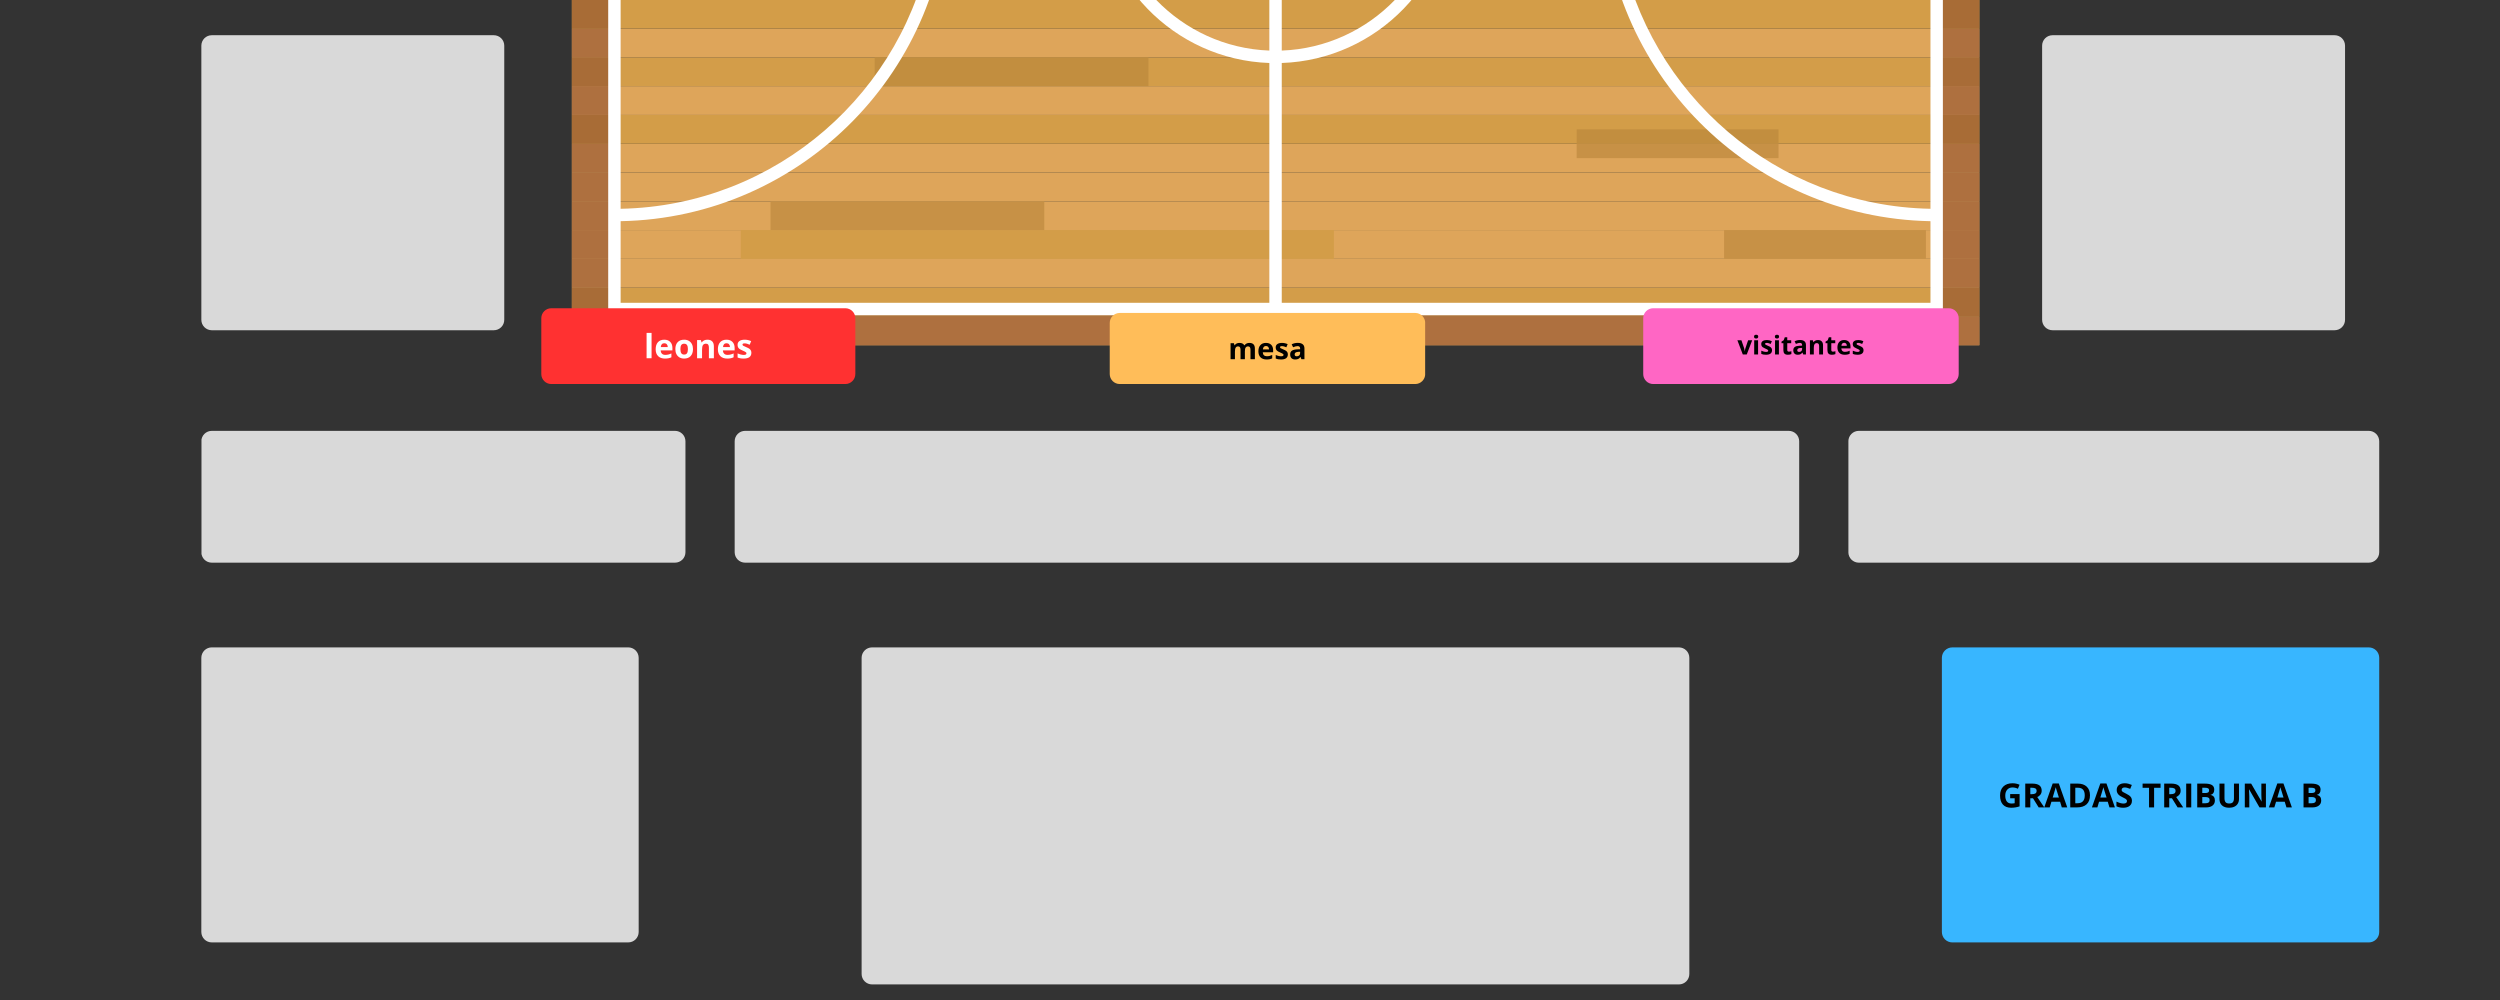 <svg xmlns="http://www.w3.org/2000/svg" xmlns:xlink="http://www.w3.org/1999/xlink" width="2000" zoomAndPan="magnify" viewBox="0 0 1500 600" height="800" preserveAspectRatio="xMidYMid meet" version="1.0"><rect x="0" y="0" width="1500" height="600" fill="#333333" stroke="none"/><defs><g/><clipPath id="a2bfd4feab"><path d="M 343.113 189 L 1187.613 189 L 1187.613 207.668 L 343.113 207.668 Z M 343.113 189 " clip-rule="nonzero"/></clipPath><clipPath id="73507e9628"><path d="M 343.113 172 L 1187.613 172 L 1187.613 190 L 343.113 190 Z M 343.113 172 " clip-rule="nonzero"/></clipPath><clipPath id="025e9ff8f2"><path d="M 343.113 155 L 1187.613 155 L 1187.613 173 L 343.113 173 Z M 343.113 155 " clip-rule="nonzero"/></clipPath><clipPath id="f525a2d57d"><path d="M 343.113 138 L 1187.613 138 L 1187.613 156 L 343.113 156 Z M 343.113 138 " clip-rule="nonzero"/></clipPath><clipPath id="babf608e72"><path d="M 343.113 120 L 1187.613 120 L 1187.613 139 L 343.113 139 Z M 343.113 120 " clip-rule="nonzero"/></clipPath><clipPath id="ec51d5ddb8"><path d="M 343.113 103 L 1187.613 103 L 1187.613 121 L 343.113 121 Z M 343.113 103 " clip-rule="nonzero"/></clipPath><clipPath id="f0e6d232a5"><path d="M 343.113 86 L 1187.613 86 L 1187.613 104 L 343.113 104 Z M 343.113 86 " clip-rule="nonzero"/></clipPath><clipPath id="7d924e624c"><path d="M 343.113 68 L 1187.613 68 L 1187.613 87 L 343.113 87 Z M 343.113 68 " clip-rule="nonzero"/></clipPath><clipPath id="6035f9dfe7"><path d="M 343.113 51 L 1187.613 51 L 1187.613 69 L 343.113 69 Z M 343.113 51 " clip-rule="nonzero"/></clipPath><clipPath id="9bb4784a0b"><path d="M 343.113 34 L 1187.613 34 L 1187.613 52 L 343.113 52 Z M 343.113 34 " clip-rule="nonzero"/></clipPath><clipPath id="eea2fd7bcb"><path d="M 343.113 17 L 1187.613 17 L 1187.613 35 L 343.113 35 Z M 343.113 17 " clip-rule="nonzero"/></clipPath><clipPath id="2db27194cd"><path d="M 343.113 0 L 1187.613 0 L 1187.613 18 L 343.113 18 Z M 343.113 0 " clip-rule="nonzero"/></clipPath><clipPath id="195d40edcc"><path d="M 343.113 189 L 1187.613 189 L 1187.613 207.668 L 343.113 207.668 Z M 343.113 189 " clip-rule="nonzero"/></clipPath><clipPath id="f22dea882e"><path d="M 343.113 172 L 1187.613 172 L 1187.613 190 L 343.113 190 Z M 343.113 172 " clip-rule="nonzero"/></clipPath><clipPath id="be977a5954"><path d="M 343.113 155 L 1187.613 155 L 1187.613 173 L 343.113 173 Z M 343.113 155 " clip-rule="nonzero"/></clipPath><clipPath id="782819a90d"><path d="M 343.113 138 L 1187.613 138 L 1187.613 156 L 343.113 156 Z M 343.113 138 " clip-rule="nonzero"/></clipPath><clipPath id="3a36ee5583"><path d="M 343.113 120 L 1187.613 120 L 1187.613 139 L 343.113 139 Z M 343.113 120 " clip-rule="nonzero"/></clipPath><clipPath id="586893d817"><path d="M 343.113 103 L 1187.613 103 L 1187.613 121 L 343.113 121 Z M 343.113 103 " clip-rule="nonzero"/></clipPath><clipPath id="9f345d58e9"><path d="M 343.113 86 L 1187.613 86 L 1187.613 104 L 343.113 104 Z M 343.113 86 " clip-rule="nonzero"/></clipPath><clipPath id="d1a744b7a4"><path d="M 343.113 68 L 1187.613 68 L 1187.613 87 L 343.113 87 Z M 343.113 68 " clip-rule="nonzero"/></clipPath><clipPath id="a770f116e4"><path d="M 343.113 51 L 1187.613 51 L 1187.613 69 L 343.113 69 Z M 343.113 51 " clip-rule="nonzero"/></clipPath><clipPath id="d2426a32e5"><path d="M 343.113 34 L 1187.613 34 L 1187.613 52 L 343.113 52 Z M 343.113 34 " clip-rule="nonzero"/></clipPath><clipPath id="a7cf6bbfd7"><path d="M 343.113 17 L 1187.613 17 L 1187.613 35 L 343.113 35 Z M 343.113 17 " clip-rule="nonzero"/></clipPath><clipPath id="a2a498efa9"><path d="M 343.113 0 L 1187.613 0 L 1187.613 18 L 343.113 18 Z M 343.113 0 " clip-rule="nonzero"/></clipPath><clipPath id="ff42b1adb0"><path d="M 440.664 258.516 L 1079.508 258.516 L 1079.508 337.598 L 440.664 337.598 Z M 440.664 258.516 " clip-rule="nonzero"/></clipPath><clipPath id="16799db331"><path d="M 1073.254 337.598 L 447.055 337.598 C 445.395 337.598 443.805 336.938 442.633 335.766 C 441.457 334.594 440.801 333.004 440.801 331.344 L 440.801 264.77 C 440.801 263.109 441.457 261.52 442.633 260.348 C 443.805 259.172 445.395 258.516 447.055 258.516 L 1073.254 258.516 C 1074.914 258.516 1076.504 259.172 1077.676 260.348 C 1078.852 261.52 1079.508 263.109 1079.508 264.77 L 1079.508 331.344 C 1079.508 333.004 1078.852 334.594 1077.676 335.766 C 1076.504 336.938 1074.914 337.598 1073.254 337.598 Z M 1073.254 337.598 " clip-rule="nonzero"/></clipPath><clipPath id="44cdc44bb9"><path d="M 516.758 388.438 L 1013.605 388.438 L 1013.605 590.648 L 516.758 590.648 Z M 516.758 388.438 " clip-rule="nonzero"/></clipPath><clipPath id="366790cd97"><path d="M 1007.352 590.648 L 523.223 590.648 C 521.562 590.648 519.973 589.992 518.801 588.816 C 517.629 587.645 516.969 586.055 516.969 584.398 L 516.969 394.688 C 516.969 393.031 517.629 391.441 518.801 390.266 C 519.973 389.094 521.562 388.438 523.223 388.438 L 1007.352 388.438 C 1009.008 388.438 1010.602 389.094 1011.773 390.266 C 1012.945 391.441 1013.605 393.031 1013.605 394.688 L 1013.605 584.398 C 1013.605 586.055 1012.945 587.645 1011.773 588.816 C 1010.602 589.992 1009.008 590.648 1007.352 590.648 Z M 1007.352 590.648 " clip-rule="nonzero"/></clipPath><clipPath id="83ff93d698"><path d="M 1165.129 388.441 L 1427.883 388.441 L 1427.883 565.453 L 1165.129 565.453 Z M 1165.129 388.441 " clip-rule="nonzero"/></clipPath><clipPath id="bbce5b8373"><path d="M 1171.383 388.441 L 1421.285 388.441 C 1422.941 388.441 1424.531 389.102 1425.707 390.273 C 1426.879 391.445 1427.535 393.035 1427.535 394.695 L 1427.535 559.199 C 1427.535 560.859 1426.879 562.449 1425.707 563.621 C 1424.531 564.793 1422.941 565.453 1421.285 565.453 L 1171.383 565.453 C 1169.727 565.453 1168.133 564.793 1166.961 563.621 C 1165.789 562.449 1165.129 560.859 1165.129 559.199 L 1165.129 394.695 C 1165.129 393.035 1165.789 391.445 1166.961 390.273 C 1168.133 389.102 1169.727 388.441 1171.383 388.441 Z M 1171.383 388.441 " clip-rule="nonzero"/></clipPath><clipPath id="a95c9e7a4c"><path d="M 1109 258.516 L 1427.531 258.516 L 1427.531 337.598 L 1109 337.598 Z M 1109 258.516 " clip-rule="nonzero"/></clipPath><clipPath id="5d349c28d5"><path d="M 1421.281 337.598 L 1115.277 337.598 C 1113.621 337.598 1112.031 336.938 1110.855 335.766 C 1109.684 334.594 1109.023 333.004 1109.023 331.344 L 1109.023 264.77 C 1109.023 263.109 1109.684 261.52 1110.855 260.348 C 1112.031 259.172 1113.621 258.516 1115.277 258.516 L 1421.281 258.516 C 1422.938 258.516 1424.527 259.172 1425.703 260.348 C 1426.875 261.52 1427.531 263.109 1427.531 264.77 L 1427.531 331.344 C 1427.531 333.004 1426.875 334.594 1425.703 335.766 C 1424.527 336.938 1422.938 337.598 1421.281 337.598 Z M 1421.281 337.598 " clip-rule="nonzero"/></clipPath><clipPath id="cf1c7865f9"><path d="M 120.578 258.516 L 411.27 258.516 L 411.27 337.598 L 120.578 337.598 Z M 120.578 258.516 " clip-rule="nonzero"/></clipPath><clipPath id="04cd8a5a3a"><path d="M 405.016 337.598 L 127.051 337.598 C 125.391 337.598 123.801 336.938 122.629 335.766 C 121.457 334.594 120.797 333.004 120.797 331.344 L 120.797 264.77 C 120.797 263.109 121.457 261.52 122.629 260.348 C 123.801 259.172 125.391 258.516 127.051 258.516 L 405.016 258.516 C 406.676 258.516 408.266 259.172 409.438 260.348 C 410.613 261.52 411.27 263.109 411.27 264.77 L 411.27 331.344 C 411.27 333.004 410.613 334.594 409.438 335.766 C 408.266 336.938 406.676 337.598 405.016 337.598 Z M 405.016 337.598 " clip-rule="nonzero"/></clipPath><clipPath id="725c049199"><path d="M 120.453 388.43 L 383.203 388.43 L 383.203 565.441 L 120.453 565.441 Z M 120.453 388.43 " clip-rule="nonzero"/></clipPath><clipPath id="be43aa295c"><path d="M 376.949 565.441 L 127.051 565.441 C 125.391 565.441 123.801 564.785 122.629 563.609 C 121.457 562.438 120.797 560.848 120.797 559.191 L 120.797 394.684 C 120.797 393.027 121.457 391.434 122.629 390.262 C 123.801 389.09 125.391 388.43 127.051 388.43 L 376.949 388.43 C 378.609 388.43 380.199 389.09 381.371 390.262 C 382.547 391.434 383.203 393.027 383.203 394.684 L 383.203 559.191 C 383.203 560.848 382.547 562.438 381.371 563.609 C 380.199 564.785 378.609 565.441 376.949 565.441 Z M 376.949 565.441 " clip-rule="nonzero"/></clipPath><clipPath id="74f705b37b"><path d="M 1225.172 21.133 L 1407.023 21.133 L 1407.023 198.145 L 1225.172 198.145 Z M 1225.172 21.133 " clip-rule="nonzero"/></clipPath><clipPath id="4e7d34a13a"><path d="M 1400.77 198.145 L 1231.527 198.145 C 1229.867 198.145 1228.277 197.484 1227.105 196.312 C 1225.934 195.141 1225.273 193.551 1225.273 191.891 L 1225.273 27.387 C 1225.273 25.727 1225.934 24.137 1227.105 22.965 C 1228.277 21.789 1229.867 21.133 1231.527 21.133 L 1400.77 21.133 C 1402.426 21.133 1404.016 21.789 1405.191 22.965 C 1406.363 24.137 1407.023 25.727 1407.023 27.387 L 1407.023 191.891 C 1407.023 193.551 1406.363 195.141 1405.191 196.312 C 1404.016 197.484 1402.426 198.145 1400.77 198.145 Z M 1400.77 198.145 " clip-rule="nonzero"/></clipPath><clipPath id="42005f58b3"><path d="M 120.703 21.133 L 302.555 21.133 L 302.555 198.145 L 120.703 198.145 Z M 120.703 21.133 " clip-rule="nonzero"/></clipPath><clipPath id="cdd62cf0e9"><path d="M 296.301 198.145 L 127.062 198.145 C 125.402 198.145 123.812 197.484 122.641 196.312 C 121.469 195.141 120.809 193.551 120.809 191.891 L 120.809 27.387 C 120.809 25.727 121.469 24.137 122.641 22.965 C 123.812 21.789 125.402 21.133 127.062 21.133 L 296.301 21.133 C 297.961 21.133 299.551 21.789 300.723 22.965 C 301.898 24.137 302.555 25.727 302.555 27.387 L 302.555 191.891 C 302.555 193.551 301.898 195.141 300.723 196.312 C 299.551 197.484 297.961 198.145 296.301 198.145 Z M 296.301 198.145 " clip-rule="nonzero"/></clipPath><clipPath id="2b165efbd0"><path d="M 985.934 184.945 L 1175.297 184.945 L 1175.297 230.418 L 985.934 230.418 Z M 985.934 184.945 " clip-rule="nonzero"/></clipPath><clipPath id="60ac072f27"><path d="M 991.934 184.945 L 1169.223 184.945 C 1172.539 184.945 1175.223 187.629 1175.223 190.945 L 1175.223 224.418 C 1175.223 227.73 1172.539 230.418 1169.223 230.418 L 991.934 230.418 C 988.621 230.418 985.934 227.73 985.934 224.418 L 985.934 190.945 C 985.934 187.629 988.621 184.945 991.934 184.945 Z M 991.934 184.945 " clip-rule="nonzero"/></clipPath><clipPath id="95b417de46"><path d="M 665.84 187.773 L 855.25 187.773 L 855.25 230.418 L 665.84 230.418 Z M 665.84 187.773 " clip-rule="nonzero"/></clipPath><clipPath id="12755581d9"><path d="M 671.84 187.773 L 849.129 187.773 C 852.441 187.773 855.129 190.457 855.129 193.773 L 855.129 224.418 C 855.129 227.73 852.441 230.418 849.129 230.418 L 671.84 230.418 C 668.527 230.418 665.84 227.73 665.84 224.418 L 665.84 193.773 C 665.84 190.457 668.527 187.773 671.84 187.773 Z M 671.84 187.773 " clip-rule="nonzero"/></clipPath><clipPath id="4884be2c82"><path d="M 324.777 184.945 L 513.246 184.945 L 513.246 230.418 L 324.777 230.418 Z M 324.777 184.945 " clip-rule="nonzero"/></clipPath><clipPath id="8a15dab91e"><path d="M 330.777 184.945 L 507.203 184.945 C 510.516 184.945 513.203 187.629 513.203 190.945 L 513.203 224.418 C 513.203 227.73 510.516 230.418 507.203 230.418 L 330.777 230.418 C 327.461 230.418 324.777 227.73 324.777 224.418 L 324.777 190.945 C 324.777 187.629 327.461 184.945 330.777 184.945 Z M 330.777 184.945 " clip-rule="nonzero"/></clipPath></defs><g clip-path="url(#a2bfd4feab)"><path fill="#dea55a" d="M 1187.625 189.859 L 343.105 189.859 L 343.105 207.141 L 1187.625 207.141 Z M 1187.625 189.859 " fill-opacity="1" fill-rule="nonzero"/></g><g clip-path="url(#73507e9628)"><path fill="#d39d49" d="M 1187.625 172.598 L 343.105 172.598 L 343.105 189.859 L 1187.625 189.859 Z M 1187.625 172.598 " fill-opacity="1" fill-rule="nonzero"/></g><g clip-path="url(#025e9ff8f2)"><path fill="#dea55a" d="M 1187.625 155.32 L 343.105 155.32 L 343.105 172.598 L 1187.625 172.598 Z M 1187.625 155.32 " fill-opacity="1" fill-rule="nonzero"/></g><g clip-path="url(#f525a2d57d)"><path fill="#dea55a" d="M 1187.625 138.059 L 343.105 138.059 L 343.105 155.32 L 1187.625 155.32 Z M 1187.625 138.059 " fill-opacity="1" fill-rule="nonzero"/></g><g clip-path="url(#babf608e72)"><path fill="#dea55a" d="M 1187.625 120.785 L 343.105 120.785 L 343.105 138.059 L 1187.625 138.059 Z M 1187.625 120.785 " fill-opacity="1" fill-rule="nonzero"/></g><g clip-path="url(#ec51d5ddb8)"><path fill="#dea55a" d="M 1187.625 103.516 L 343.105 103.516 L 343.105 120.785 L 1187.625 120.785 Z M 1187.625 103.516 " fill-opacity="1" fill-rule="nonzero"/></g><g clip-path="url(#f0e6d232a5)"><path fill="#dea55a" d="M 1187.625 86.234 L 343.105 86.234 L 343.105 103.516 L 1187.625 103.516 Z M 1187.625 86.234 " fill-opacity="1" fill-rule="nonzero"/></g><g clip-path="url(#7d924e624c)"><path fill="#d39d48" d="M 1187.625 68.973 L 343.105 68.973 L 343.105 86.234 L 1187.625 86.234 Z M 1187.625 68.973 " fill-opacity="1" fill-rule="nonzero"/></g><g clip-path="url(#6035f9dfe7)"><path fill="#dea55a" d="M 1187.625 51.691 L 343.105 51.691 L 343.105 68.973 L 1187.625 68.973 Z M 1187.625 51.691 " fill-opacity="1" fill-rule="nonzero"/></g><g clip-path="url(#9bb4784a0b)"><path fill="#d39d49" d="M 1187.625 34.418 L 343.105 34.418 L 343.105 51.691 L 1187.625 51.691 Z M 1187.625 34.418 " fill-opacity="1" fill-rule="nonzero"/></g><g clip-path="url(#eea2fd7bcb)"><path fill="#dea55a" d="M 1187.625 17.148 L 343.105 17.148 L 343.105 34.418 L 1187.625 34.418 Z M 1187.625 17.148 " fill-opacity="1" fill-rule="nonzero"/></g><g clip-path="url(#2db27194cd)"><path fill="#d39d48" d="M 1187.625 -0.125 L 343.105 -0.125 L 343.105 17.148 L 1187.625 17.148 Z M 1187.625 -0.125 " fill-opacity="1" fill-rule="nonzero"/></g><path fill="#d39d48" d="M 800.344 138.059 L 444.445 138.059 L 444.445 155.32 L 800.344 155.32 Z M 800.344 138.059 " fill-opacity="1" fill-rule="nonzero"/><path fill="#c79146" d="M 626.57 120.785 L 462.309 120.785 L 462.309 138.059 L 626.57 138.059 Z M 626.57 120.785 " fill-opacity="1" fill-rule="nonzero"/><path fill="#c28e3f" d="M 689.066 34.418 L 524.805 34.418 L 524.805 51.691 L 689.066 51.691 Z M 689.066 34.418 " fill-opacity="1" fill-rule="nonzero"/><path fill="#c79146" d="M 1067.113 86.234 L 946 86.234 L 946 94.879 L 1067.113 94.879 Z M 1067.113 86.234 " fill-opacity="1" fill-rule="nonzero"/><path fill="#c28e3f" d="M 1067.113 77.605 L 946 77.605 L 946 86.234 L 1067.113 86.234 Z M 1067.113 77.605 " fill-opacity="1" fill-rule="nonzero"/><path fill="#c79146" d="M 1155.547 138.059 L 1034.453 138.059 L 1034.453 155.32 L 1155.547 155.32 Z M 1155.547 138.059 " fill-opacity="1" fill-rule="nonzero"/><g clip-path="url(#195d40edcc)"><path fill="#ae703f" d="M 1187.625 189.859 L 343.105 189.859 L 343.105 207.141 L 1187.625 207.141 Z M 1187.625 189.859 " fill-opacity="1" fill-rule="nonzero"/></g><g clip-path="url(#f22dea882e)"><path fill="#a86c37" d="M 343.105 172.598 L 370.004 172.598 L 370.004 189.133 L 1160.918 189.133 L 1160.918 172.598 L 1187.625 172.598 L 1187.625 189.859 L 343.105 189.859 L 343.105 172.598 " fill-opacity="1" fill-rule="nonzero"/></g><g clip-path="url(#be977a5954)"><path fill="#ae703f" d="M 343.105 155.32 L 370.004 155.32 L 370.004 172.598 L 343.105 172.598 L 343.105 155.32 M 1160.918 155.32 L 1187.625 155.32 L 1187.625 172.598 L 1160.918 172.598 L 1160.918 155.32 " fill-opacity="1" fill-rule="nonzero"/></g><g clip-path="url(#782819a90d)"><path fill="#ae703f" d="M 343.105 138.059 L 370.004 138.059 L 370.004 155.32 L 343.105 155.32 L 343.105 138.059 M 1160.918 138.059 L 1187.625 138.059 L 1187.625 155.32 L 1160.918 155.32 L 1160.918 138.059 " fill-opacity="1" fill-rule="nonzero"/></g><g clip-path="url(#3a36ee5583)"><path fill="#ae703f" d="M 343.105 120.785 L 370.004 120.785 L 370.004 138.059 L 343.105 138.059 L 343.105 120.785 M 1160.918 120.785 L 1187.625 120.785 L 1187.625 138.059 L 1160.918 138.059 L 1160.918 120.785 " fill-opacity="1" fill-rule="nonzero"/></g><g clip-path="url(#586893d817)"><path fill="#ae703f" d="M 343.105 103.516 L 370.004 103.516 L 370.004 120.785 L 343.105 120.785 L 343.105 103.516 M 1160.918 103.516 L 1187.625 103.516 L 1187.625 120.785 L 1160.918 120.785 L 1160.918 103.516 " fill-opacity="1" fill-rule="nonzero"/></g><g clip-path="url(#9f345d58e9)"><path fill="#ae703f" d="M 343.105 86.234 L 370.004 86.234 L 370.004 103.516 L 343.105 103.516 L 343.105 86.234 M 1160.918 86.234 L 1187.625 86.234 L 1187.625 103.516 L 1160.918 103.516 L 1160.918 86.234 " fill-opacity="1" fill-rule="nonzero"/></g><g clip-path="url(#d1a744b7a4)"><path fill="#a86c36" d="M 343.105 68.973 L 370.004 68.973 L 370.004 86.234 L 343.105 86.234 L 343.105 68.973 M 1160.918 68.973 L 1187.625 68.973 L 1187.625 86.234 L 1160.918 86.234 L 1160.918 68.973 " fill-opacity="1" fill-rule="nonzero"/></g><g clip-path="url(#a770f116e4)"><path fill="#ae703f" d="M 343.105 51.691 L 370.004 51.691 L 370.004 68.973 L 343.105 68.973 L 343.105 51.691 M 1160.918 51.691 L 1187.625 51.691 L 1187.625 68.973 L 1160.918 68.973 L 1160.918 51.691 " fill-opacity="1" fill-rule="nonzero"/></g><g clip-path="url(#d2426a32e5)"><path fill="#a86c37" d="M 343.105 34.418 L 370.004 34.418 L 370.004 51.691 L 343.105 51.691 L 343.105 34.418 M 1160.918 34.418 L 1187.625 34.418 L 1187.625 51.691 L 1160.918 51.691 L 1160.918 34.418 " fill-opacity="1" fill-rule="nonzero"/></g><g clip-path="url(#a7cf6bbfd7)"><path fill="#ae703f" d="M 343.105 17.148 L 370.004 17.148 L 370.004 34.418 L 343.105 34.418 L 343.105 17.148 M 1160.918 17.148 L 1187.625 17.148 L 1187.625 34.418 L 1160.918 34.418 L 1160.918 17.148 " fill-opacity="1" fill-rule="nonzero"/></g><g clip-path="url(#a2a498efa9)"><path fill="#a86c36" d="M 343.105 -0.125 L 370.004 -0.125 L 370.004 17.148 L 343.105 17.148 L 343.105 -0.125 M 1160.918 -0.125 L 1187.625 -0.125 L 1187.625 17.148 L 1160.918 17.148 L 1160.918 -0.125 " fill-opacity="1" fill-rule="nonzero"/></g><path fill="#ffffff" d="M 1158.281 -268.703 C 1106.082 -267.762 1057.164 -246.988 1020.141 -209.941 C 982.246 -172.031 961.391 -121.613 961.391 -67.996 L 961.391 -66.957 C 961.391 -66.609 961.398 -66.25 961.398 -65.891 C 962.523 42.59 1050.074 130.73 1158.281 132.711 L 1158.281 181.699 L 769.055 181.699 L 769.055 37.797 C 826.344 35.824 872.332 -11.391 872.332 -69.18 C 872.332 -126.961 826.344 -174.188 769.055 -176.156 L 769.055 -320.062 L 1158.281 -320.062 Z M 1020.121 -4.566 L 1020.121 -4.461 L 1158.281 -4.461 L 1158.281 125.27 C 1065.785 123.504 989.004 56.387 972.238 -31.793 C 982.848 -16.258 1000.254 -5.75 1020.121 -4.566 Z M 1030.043 -129.133 C 1027.984 -129.328 1025.922 -129.465 1023.844 -129.465 C 1002.059 -129.465 982.848 -118.238 971.668 -101.27 C 978.387 -140.246 996.887 -176.137 1025.406 -204.672 C 1061.012 -240.301 1108.082 -260.301 1158.281 -261.242 L 1158.281 -129.133 Z M 1053.344 -11.902 C 1055.438 -13.027 1057.492 -14.242 1059.422 -15.582 C 1060.469 -16.309 1061.031 -17.473 1061.031 -18.648 C 1061.031 -19.375 1060.809 -20.121 1060.363 -20.762 C 1059.191 -22.461 1056.871 -22.867 1055.176 -21.703 C 1052.801 -20.055 1050.258 -18.578 1047.66 -17.316 C 1045.797 -16.426 1045.023 -14.191 1045.906 -12.348 L 1046.176 -11.902 L 1044.062 -11.902 C 1043.383 -13.727 1041.414 -14.746 1039.523 -14.184 C 1036.762 -13.359 1033.902 -12.746 1031.012 -12.379 C 1030.516 -12.309 1030.062 -12.145 1029.645 -11.902 L 1027.57 -11.902 L 1027.57 -121.672 L 1029.652 -121.672 C 1030.625 -121.574 1031.582 -121.48 1032.535 -121.324 C 1033.32 -121.219 1034.086 -121.344 1034.754 -121.672 L 1038.633 -121.672 C 1038.992 -120.578 1039.836 -119.676 1041 -119.277 C 1043.754 -118.375 1046.457 -117.25 1049.039 -115.918 C 1050.852 -114.977 1053.109 -115.695 1054.059 -117.52 C 1054.332 -118.062 1054.469 -118.656 1054.469 -119.227 C 1054.469 -120.141 1054.117 -120.984 1053.516 -121.672 L 1158.281 -121.672 L 1158.281 -11.902 Z M 968.844 -67.316 C 969.031 -96.262 991.641 -119.957 1020.121 -121.875 L 1020.121 -12.047 C 991.867 -13.949 969.406 -37.297 968.863 -65.891 C 968.855 -66.375 968.844 -66.84 968.844 -67.316 Z M 761.605 -94.988 C 748.973 -93.176 739.246 -82.328 739.246 -69.18 C 739.246 -56.031 748.973 -45.195 761.605 -43.371 L 761.605 30.344 C 708.43 28.363 665.773 -15.504 665.773 -69.18 C 665.773 -122.855 708.43 -166.734 761.605 -168.695 Z M 769.055 -43.371 C 781.699 -45.195 791.414 -56.031 791.414 -69.18 C 791.414 -82.328 781.699 -93.176 769.055 -94.988 L 769.055 -168.695 C 822.23 -166.734 864.887 -122.855 864.887 -69.18 C 864.887 -15.504 822.23 28.363 769.055 30.344 Z M 372.379 132.711 C 481.293 130.723 569.273 41.453 569.273 -67.996 C 569.273 -68.219 569.262 -68.453 569.262 -68.676 L 569.273 -69.023 C 569.273 -69.375 569.254 -69.715 569.254 -70.062 C 568.148 -178.57 480.605 -266.715 372.379 -268.703 L 372.379 -320.062 L 761.605 -320.062 L 761.605 -176.156 C 704.328 -174.188 658.328 -126.961 658.328 -69.18 C 658.328 -11.391 704.328 35.824 761.605 37.797 L 761.605 181.699 L 372.379 181.699 Z M 510.539 -131.406 L 510.539 -131.523 L 372.379 -131.523 L 372.379 -261.242 C 464.879 -259.477 541.656 -192.359 558.41 -104.207 C 547.812 -119.723 530.418 -130.223 510.539 -131.406 Z M 501.086 -6.867 C 501.336 -6.789 501.598 -6.73 501.871 -6.711 C 503.5 -6.586 505.156 -6.52 506.805 -6.52 C 528.574 -6.52 547.746 -17.715 558.938 -34.648 C 543.305 54.922 465.875 123.484 372.379 125.27 L 372.379 -6.867 Z M 480.586 -124.078 C 480.422 -123.352 480.488 -122.586 480.789 -121.855 C 481.574 -119.957 483.746 -119.074 485.668 -119.859 C 488.305 -120.953 491.059 -121.855 493.84 -122.535 C 494.793 -122.762 495.547 -123.332 496.043 -124.078 L 501.016 -124.078 C 501.473 -123.934 501.949 -123.855 502.453 -123.906 L 503.082 -123.934 L 503.082 -14.32 L 495.848 -14.32 C 495.363 -14.883 494.703 -15.301 493.93 -15.492 C 491.137 -16.172 488.371 -17.055 485.727 -18.16 C 483.836 -18.949 481.645 -18.055 480.859 -16.152 C 480.605 -15.551 480.547 -14.922 480.605 -14.32 L 372.379 -14.32 L 372.379 -124.078 Z M 561.816 -68.684 C 561.652 -39.73 539.027 -16.027 510.539 -14.105 L 510.539 -123.934 C 538.805 -122.031 561.273 -98.688 561.805 -70.055 C 561.805 -69.586 561.816 -69.141 561.816 -68.684 Z M 364.922 189.152 L 1165.727 189.152 L 1165.727 -327.512 L 364.922 -327.512 L 364.922 189.152 " fill-opacity="1" fill-rule="nonzero"/><g clip-path="url(#ff42b1adb0)"><g clip-path="url(#16799db331)"><path fill="#d9d9d9" d="M 1079.508 337.598 L 440.664 337.598 L 440.664 258.516 L 1079.508 258.516 Z M 1079.508 337.598 " fill-opacity="1" fill-rule="nonzero"/></g></g><g clip-path="url(#44cdc44bb9)"><g clip-path="url(#366790cd97)"><path fill="#d9d9d9" d="M 1013.605 590.648 L 516.758 590.648 L 516.758 388.438 L 1013.605 388.438 Z M 1013.605 590.648 " fill-opacity="1" fill-rule="nonzero"/></g></g><g clip-path="url(#83ff93d698)"><g clip-path="url(#bbce5b8373)"><path fill="#38b6ff" d="M 1165.129 388.441 L 1427.883 388.441 L 1427.883 565.453 L 1165.129 565.453 Z M 1165.129 388.441 " fill-opacity="1" fill-rule="nonzero"/></g></g><g fill="#000000" fill-opacity="1"><g transform="translate(1198.88, 484.442)"><g><path d="M 7.219 -8.016 L 12.875 -8.016 L 12.875 -0.609 C 11.957 -0.316 11.094 -0.109 10.281 0.016 C 9.477 0.141 8.648 0.203 7.797 0.203 C 5.648 0.203 4.004 -0.43 2.859 -1.703 C 1.723 -2.973 1.156 -4.789 1.156 -7.156 C 1.156 -9.457 1.816 -11.254 3.141 -12.547 C 4.461 -13.836 6.289 -14.484 8.625 -14.484 C 10.094 -14.484 11.504 -14.191 12.859 -13.609 L 11.859 -11.188 C 10.816 -11.707 9.734 -11.969 8.609 -11.969 C 7.297 -11.969 6.242 -11.523 5.453 -10.641 C 4.672 -9.766 4.281 -8.582 4.281 -7.094 C 4.281 -5.551 4.598 -4.367 5.234 -3.547 C 5.867 -2.734 6.789 -2.328 8 -2.328 C 8.633 -2.328 9.273 -2.391 9.922 -2.516 L 9.922 -5.5 L 7.219 -5.5 Z M 7.219 -8.016 "/></g></g></g><g fill="#000000" fill-opacity="1"><g transform="translate(1213.357, 484.442)"><g><path d="M 4.828 -7.938 L 5.797 -7.938 C 6.754 -7.938 7.461 -8.094 7.922 -8.406 C 8.379 -8.727 8.609 -9.234 8.609 -9.922 C 8.609 -10.598 8.375 -11.078 7.906 -11.359 C 7.438 -11.648 6.719 -11.797 5.75 -11.797 L 4.828 -11.797 Z M 4.828 -5.484 L 4.828 0 L 1.797 0 L 1.797 -14.281 L 5.953 -14.281 C 7.898 -14.281 9.336 -13.926 10.266 -13.219 C 11.191 -12.508 11.656 -11.438 11.656 -10 C 11.656 -9.156 11.426 -8.406 10.969 -7.75 C 10.508 -7.102 9.852 -6.594 9 -6.219 C 11.156 -3.008 12.555 -0.938 13.203 0 L 9.844 0 L 6.438 -5.484 Z M 4.828 -5.484 "/></g></g></g><g fill="#000000" fill-opacity="1"><g transform="translate(1226.555, 484.442)"><g><path d="M 10.531 0 L 9.5 -3.406 L 4.297 -3.406 L 3.266 0 L 0 0 L 5.047 -14.344 L 8.734 -14.344 L 13.797 0 Z M 8.781 -5.938 C 7.82 -9.02 7.281 -10.758 7.156 -11.156 C 7.039 -11.562 6.957 -11.883 6.906 -12.125 C 6.688 -11.289 6.07 -9.227 5.062 -5.938 Z M 8.781 -5.938 "/></g></g></g><g fill="#000000" fill-opacity="1"><g transform="translate(1240.349, 484.442)"><g><path d="M 13.641 -7.281 C 13.641 -4.926 12.969 -3.125 11.625 -1.875 C 10.289 -0.625 8.363 0 5.844 0 L 1.797 0 L 1.797 -14.281 L 6.281 -14.281 C 8.613 -14.281 10.422 -13.664 11.703 -12.438 C 12.992 -11.207 13.641 -9.488 13.641 -7.281 Z M 10.5 -7.203 C 10.5 -10.266 9.145 -11.797 6.438 -11.797 L 4.828 -11.797 L 4.828 -2.5 L 6.125 -2.5 C 9.039 -2.5 10.5 -4.066 10.5 -7.203 Z M 10.5 -7.203 "/></g></g></g><g fill="#000000" fill-opacity="1"><g transform="translate(1255.148, 484.442)"><g><path d="M 10.531 0 L 9.5 -3.406 L 4.297 -3.406 L 3.266 0 L 0 0 L 5.047 -14.344 L 8.734 -14.344 L 13.797 0 Z M 8.781 -5.938 C 7.82 -9.02 7.281 -10.758 7.156 -11.156 C 7.039 -11.562 6.957 -11.883 6.906 -12.125 C 6.688 -11.289 6.07 -9.227 5.062 -5.938 Z M 8.781 -5.938 "/></g></g></g><g fill="#000000" fill-opacity="1"><g transform="translate(1268.941, 484.442)"><g><path d="M 10.219 -3.969 C 10.219 -2.676 9.754 -1.656 8.828 -0.906 C 7.898 -0.164 6.613 0.203 4.969 0.203 C 3.438 0.203 2.086 -0.086 0.922 -0.672 L 0.922 -3.484 C 1.879 -3.047 2.691 -2.738 3.359 -2.562 C 4.023 -2.395 4.641 -2.312 5.203 -2.312 C 5.859 -2.312 6.363 -2.438 6.719 -2.688 C 7.07 -2.938 7.25 -3.312 7.25 -3.812 C 7.25 -4.094 7.172 -4.344 7.016 -4.562 C 6.859 -4.781 6.629 -4.988 6.328 -5.188 C 6.023 -5.395 5.41 -5.719 4.484 -6.156 C 3.609 -6.57 2.953 -6.969 2.516 -7.344 C 2.078 -7.719 1.727 -8.156 1.469 -8.656 C 1.207 -9.164 1.078 -9.754 1.078 -10.422 C 1.078 -11.68 1.504 -12.672 2.359 -13.391 C 3.223 -14.117 4.41 -14.484 5.922 -14.484 C 6.66 -14.484 7.363 -14.395 8.031 -14.219 C 8.707 -14.039 9.414 -13.797 10.156 -13.484 L 9.188 -11.125 C 8.414 -11.438 7.781 -11.656 7.281 -11.781 C 6.789 -11.906 6.305 -11.969 5.828 -11.969 C 5.254 -11.969 4.812 -11.832 4.5 -11.562 C 4.195 -11.289 4.047 -10.941 4.047 -10.516 C 4.047 -10.254 4.109 -10.02 4.234 -9.812 C 4.359 -9.613 4.551 -9.422 4.812 -9.234 C 5.082 -9.055 5.723 -8.727 6.734 -8.25 C 8.066 -7.602 8.977 -6.957 9.469 -6.312 C 9.969 -5.676 10.219 -4.895 10.219 -3.969 Z M 10.219 -3.969 "/></g></g></g><g fill="#000000" fill-opacity="1"><g transform="translate(1279.952, 484.442)"><g/></g></g><g fill="#000000" fill-opacity="1"><g transform="translate(1285.146, 484.442)"><g><path d="M 7.312 0 L 4.281 0 L 4.281 -11.766 L 0.406 -11.766 L 0.406 -14.281 L 11.188 -14.281 L 11.188 -11.766 L 7.312 -11.766 Z M 7.312 0 "/></g></g></g><g fill="#000000" fill-opacity="1"><g transform="translate(1296.723, 484.442)"><g><path d="M 4.828 -7.938 L 5.797 -7.938 C 6.754 -7.938 7.461 -8.094 7.922 -8.406 C 8.379 -8.727 8.609 -9.234 8.609 -9.922 C 8.609 -10.598 8.375 -11.078 7.906 -11.359 C 7.438 -11.648 6.719 -11.797 5.75 -11.797 L 4.828 -11.797 Z M 4.828 -5.484 L 4.828 0 L 1.797 0 L 1.797 -14.281 L 5.953 -14.281 C 7.898 -14.281 9.336 -13.926 10.266 -13.219 C 11.191 -12.508 11.656 -11.438 11.656 -10 C 11.656 -9.156 11.426 -8.406 10.969 -7.75 C 10.508 -7.102 9.852 -6.594 9 -6.219 C 11.156 -3.008 12.555 -0.938 13.203 0 L 9.844 0 L 6.438 -5.484 Z M 4.828 -5.484 "/></g></g></g><g fill="#000000" fill-opacity="1"><g transform="translate(1309.921, 484.442)"><g><path d="M 1.797 0 L 1.797 -14.281 L 4.828 -14.281 L 4.828 0 Z M 1.797 0 "/></g></g></g><g fill="#000000" fill-opacity="1"><g transform="translate(1316.54, 484.442)"><g><path d="M 1.797 -14.281 L 6.234 -14.281 C 8.266 -14.281 9.734 -13.988 10.641 -13.406 C 11.555 -12.832 12.016 -11.922 12.016 -10.672 C 12.016 -9.816 11.816 -9.113 11.422 -8.562 C 11.023 -8.02 10.492 -7.691 9.828 -7.578 L 9.828 -7.484 C 10.734 -7.273 11.383 -6.895 11.781 -6.344 C 12.188 -5.789 12.391 -5.055 12.391 -4.141 C 12.391 -2.836 11.914 -1.82 10.969 -1.094 C 10.031 -0.363 8.754 0 7.141 0 L 1.797 0 Z M 4.828 -8.625 L 6.578 -8.625 C 7.398 -8.625 7.992 -8.75 8.359 -9 C 8.734 -9.258 8.922 -9.68 8.922 -10.266 C 8.922 -10.805 8.719 -11.195 8.312 -11.438 C 7.914 -11.676 7.285 -11.797 6.422 -11.797 L 4.828 -11.797 Z M 4.828 -6.219 L 4.828 -2.5 L 6.797 -2.5 C 7.629 -2.5 8.242 -2.656 8.641 -2.969 C 9.035 -3.289 9.234 -3.781 9.234 -4.438 C 9.234 -5.625 8.391 -6.219 6.703 -6.219 Z M 4.828 -6.219 "/></g></g></g><g fill="#000000" fill-opacity="1"><g transform="translate(1329.972, 484.442)"><g><path d="M 13.422 -14.281 L 13.422 -5.047 C 13.422 -3.984 13.18 -3.055 12.703 -2.266 C 12.234 -1.473 11.551 -0.863 10.656 -0.438 C 9.77 -0.008 8.719 0.203 7.5 0.203 C 5.664 0.203 4.238 -0.266 3.219 -1.203 C 2.207 -2.148 1.703 -3.441 1.703 -5.078 L 1.703 -14.281 L 4.719 -14.281 L 4.719 -5.531 C 4.719 -4.438 4.938 -3.629 5.375 -3.109 C 5.82 -2.598 6.555 -2.344 7.578 -2.344 C 8.566 -2.344 9.285 -2.598 9.734 -3.109 C 10.18 -3.629 10.406 -4.445 10.406 -5.562 L 10.406 -14.281 Z M 13.422 -14.281 "/></g></g></g><g fill="#000000" fill-opacity="1"><g transform="translate(1345.083, 484.442)"><g><path d="M 14.469 0 L 10.609 0 L 4.406 -10.797 L 4.312 -10.797 C 4.438 -8.891 4.5 -7.531 4.5 -6.719 L 4.5 0 L 1.797 0 L 1.797 -14.281 L 5.609 -14.281 L 11.812 -3.578 L 11.891 -3.578 C 11.785 -5.441 11.734 -6.754 11.734 -7.516 L 11.734 -14.281 L 14.469 -14.281 Z M 14.469 0 "/></g></g></g><g fill="#000000" fill-opacity="1"><g transform="translate(1361.336, 484.442)"><g><path d="M 10.531 0 L 9.5 -3.406 L 4.297 -3.406 L 3.266 0 L 0 0 L 5.047 -14.344 L 8.734 -14.344 L 13.797 0 Z M 8.781 -5.938 C 7.82 -9.02 7.281 -10.758 7.156 -11.156 C 7.039 -11.562 6.957 -11.883 6.906 -12.125 C 6.688 -11.289 6.07 -9.227 5.062 -5.938 Z M 8.781 -5.938 "/></g></g></g><g fill="#000000" fill-opacity="1"><g transform="translate(1375.13, 484.442)"><g/></g></g><g fill="#000000" fill-opacity="1"><g transform="translate(1380.323, 484.442)"><g><path d="M 1.797 -14.281 L 6.234 -14.281 C 8.266 -14.281 9.734 -13.988 10.641 -13.406 C 11.555 -12.832 12.016 -11.922 12.016 -10.672 C 12.016 -9.816 11.816 -9.113 11.422 -8.562 C 11.023 -8.02 10.492 -7.691 9.828 -7.578 L 9.828 -7.484 C 10.734 -7.273 11.383 -6.895 11.781 -6.344 C 12.188 -5.789 12.391 -5.055 12.391 -4.141 C 12.391 -2.836 11.914 -1.82 10.969 -1.094 C 10.031 -0.363 8.754 0 7.141 0 L 1.797 0 Z M 4.828 -8.625 L 6.578 -8.625 C 7.398 -8.625 7.992 -8.75 8.359 -9 C 8.734 -9.258 8.922 -9.68 8.922 -10.266 C 8.922 -10.805 8.719 -11.195 8.312 -11.438 C 7.914 -11.676 7.285 -11.797 6.422 -11.797 L 4.828 -11.797 Z M 4.828 -6.219 L 4.828 -2.5 L 6.797 -2.5 C 7.629 -2.5 8.242 -2.656 8.641 -2.969 C 9.035 -3.289 9.234 -3.781 9.234 -4.438 C 9.234 -5.625 8.391 -6.219 6.703 -6.219 Z M 4.828 -6.219 "/></g></g></g><g clip-path="url(#a95c9e7a4c)"><g clip-path="url(#5d349c28d5)"><path fill="#d9d9d9" d="M 1427.531 337.598 L 1109.039 337.598 L 1109.039 258.516 L 1427.531 258.516 Z M 1427.531 337.598 " fill-opacity="1" fill-rule="nonzero"/></g></g><g clip-path="url(#cf1c7865f9)"><g clip-path="url(#04cd8a5a3a)"><path fill="#d9d9d9" d="M 411.27 337.598 L 120.887 337.598 L 120.887 258.516 L 411.27 258.516 Z M 411.27 337.598 " fill-opacity="1" fill-rule="nonzero"/></g></g><g clip-path="url(#725c049199)"><g clip-path="url(#be43aa295c)"><path fill="#d9d9d9" d="M 383.203 565.441 L 120.453 565.441 L 120.453 388.43 L 383.203 388.43 Z M 383.203 565.441 " fill-opacity="1" fill-rule="nonzero"/></g></g><g clip-path="url(#74f705b37b)"><g clip-path="url(#4e7d34a13a)"><path fill="#d9d9d9" d="M 1407.023 198.145 L 1225.172 198.145 L 1225.172 21.133 L 1407.023 21.133 Z M 1407.023 198.145 " fill-opacity="1" fill-rule="nonzero"/></g></g><g clip-path="url(#42005f58b3)"><g clip-path="url(#cdd62cf0e9)"><path fill="#d9d9d9" d="M 302.555 198.145 L 120.703 198.145 L 120.703 21.133 L 302.555 21.133 Z M 302.555 198.145 " fill-opacity="1" fill-rule="nonzero"/></g></g><g clip-path="url(#2b165efbd0)"><g clip-path="url(#60ac072f27)"><path fill="#ff66c4" d="M 985.934 184.945 L 1175.297 184.945 L 1175.297 230.418 L 985.934 230.418 Z M 985.934 184.945 " fill-opacity="1" fill-rule="nonzero"/></g></g><g fill="#000000" fill-opacity="1"><g transform="translate(1042.431, 212.693)"><g><path d="M 3.25 0 L 0 -8.516 L 2.422 -8.516 L 4.078 -3.656 C 4.254 -3.039 4.367 -2.461 4.422 -1.922 L 4.469 -1.922 C 4.488 -2.41 4.598 -2.988 4.797 -3.656 L 6.438 -8.516 L 8.875 -8.516 L 5.625 0 Z M 3.25 0 "/></g></g></g><g fill="#000000" fill-opacity="1"><g transform="translate(1051.297, 212.693)"><g><path d="M 1.125 -10.719 C 1.125 -11.469 1.547 -11.844 2.391 -11.844 C 3.223 -11.844 3.641 -11.469 3.641 -10.719 C 3.641 -10.352 3.535 -10.07 3.328 -9.875 C 3.117 -9.676 2.805 -9.578 2.391 -9.578 C 1.547 -9.578 1.125 -9.957 1.125 -10.719 Z M 3.547 0 L 1.219 0 L 1.219 -8.516 L 3.547 -8.516 Z M 3.547 0 "/></g></g></g><g fill="#000000" fill-opacity="1"><g transform="translate(1056.054, 212.693)"><g><path d="M 7.156 -2.531 C 7.156 -1.656 6.852 -0.988 6.25 -0.531 C 5.645 -0.07 4.738 0.156 3.531 0.156 C 2.906 0.156 2.375 0.113 1.938 0.031 C 1.5 -0.051 1.094 -0.176 0.719 -0.344 L 0.719 -2.266 C 1.145 -2.055 1.629 -1.883 2.172 -1.75 C 2.711 -1.613 3.188 -1.547 3.594 -1.547 C 4.438 -1.547 4.859 -1.789 4.859 -2.281 C 4.859 -2.457 4.801 -2.602 4.688 -2.719 C 4.582 -2.832 4.391 -2.961 4.109 -3.109 C 3.836 -3.254 3.473 -3.422 3.016 -3.609 C 2.367 -3.891 1.891 -4.145 1.578 -4.375 C 1.273 -4.613 1.051 -4.883 0.906 -5.188 C 0.77 -5.488 0.703 -5.859 0.703 -6.297 C 0.703 -7.055 0.992 -7.641 1.578 -8.047 C 2.16 -8.461 2.992 -8.672 4.078 -8.672 C 5.098 -8.672 6.094 -8.445 7.062 -8 L 6.359 -6.328 C 5.93 -6.504 5.531 -6.648 5.156 -6.766 C 4.789 -6.891 4.414 -6.953 4.031 -6.953 C 3.344 -6.953 3 -6.766 3 -6.391 C 3 -6.18 3.109 -6 3.328 -5.844 C 3.555 -5.695 4.047 -5.473 4.797 -5.172 C 5.453 -4.91 5.938 -4.66 6.25 -4.422 C 6.562 -4.191 6.789 -3.922 6.938 -3.609 C 7.082 -3.305 7.156 -2.945 7.156 -2.531 Z M 7.156 -2.531 "/></g></g></g><g fill="#000000" fill-opacity="1"><g transform="translate(1063.801, 212.693)"><g><path d="M 1.125 -10.719 C 1.125 -11.469 1.547 -11.844 2.391 -11.844 C 3.223 -11.844 3.641 -11.469 3.641 -10.719 C 3.641 -10.352 3.535 -10.07 3.328 -9.875 C 3.117 -9.676 2.805 -9.578 2.391 -9.578 C 1.547 -9.578 1.125 -9.957 1.125 -10.719 Z M 3.547 0 L 1.219 0 L 1.219 -8.516 L 3.547 -8.516 Z M 3.547 0 "/></g></g></g><g fill="#000000" fill-opacity="1"><g transform="translate(1068.558, 212.693)"><g><path d="M 4.797 -1.703 C 5.203 -1.703 5.691 -1.789 6.266 -1.969 L 6.266 -0.234 C 5.68 0.023 4.973 0.156 4.141 0.156 C 3.203 0.156 2.52 -0.078 2.094 -0.547 C 1.676 -1.016 1.469 -1.723 1.469 -2.672 L 1.469 -6.766 L 0.359 -6.766 L 0.359 -7.75 L 1.641 -8.531 L 2.312 -10.328 L 3.797 -10.328 L 3.797 -8.516 L 6.172 -8.516 L 6.172 -6.766 L 3.797 -6.766 L 3.797 -2.672 C 3.797 -2.336 3.883 -2.094 4.062 -1.938 C 4.25 -1.781 4.492 -1.703 4.797 -1.703 Z M 4.797 -1.703 "/></g></g></g><g fill="#000000" fill-opacity="1"><g transform="translate(1075.323, 212.693)"><g><path d="M 6.625 0 L 6.172 -1.156 L 6.109 -1.156 C 5.723 -0.664 5.32 -0.32 4.906 -0.125 C 4.488 0.062 3.953 0.156 3.297 0.156 C 2.473 0.156 1.828 -0.078 1.359 -0.547 C 0.891 -1.016 0.656 -1.68 0.656 -2.547 C 0.656 -3.453 0.969 -4.117 1.594 -4.547 C 2.227 -4.973 3.188 -5.207 4.469 -5.25 L 5.938 -5.297 L 5.938 -5.672 C 5.938 -6.535 5.492 -6.969 4.609 -6.969 C 3.93 -6.969 3.133 -6.758 2.219 -6.344 L 1.453 -7.922 C 2.43 -8.43 3.516 -8.688 4.703 -8.688 C 5.848 -8.688 6.723 -8.438 7.328 -7.938 C 7.941 -7.445 8.25 -6.691 8.25 -5.672 L 8.25 0 Z M 5.938 -3.938 L 5.047 -3.906 C 4.367 -3.895 3.863 -3.773 3.531 -3.547 C 3.195 -3.328 3.031 -2.988 3.031 -2.531 C 3.031 -1.875 3.41 -1.547 4.172 -1.547 C 4.703 -1.547 5.129 -1.695 5.453 -2 C 5.773 -2.312 5.938 -2.727 5.938 -3.25 Z M 5.938 -3.938 "/></g></g></g><g fill="#000000" fill-opacity="1"><g transform="translate(1084.737, 212.693)"><g><path d="M 9.078 0 L 6.75 0 L 6.75 -4.969 C 6.75 -5.582 6.641 -6.039 6.422 -6.344 C 6.203 -6.656 5.859 -6.812 5.391 -6.812 C 4.734 -6.812 4.258 -6.594 3.969 -6.156 C 3.688 -5.727 3.547 -5.008 3.547 -4 L 3.547 0 L 1.219 0 L 1.219 -8.516 L 3 -8.516 L 3.297 -7.422 L 3.438 -7.422 C 3.695 -7.836 4.051 -8.148 4.5 -8.359 C 4.957 -8.566 5.473 -8.672 6.047 -8.672 C 7.035 -8.672 7.785 -8.398 8.297 -7.859 C 8.816 -7.328 9.078 -6.555 9.078 -5.547 Z M 9.078 0 "/></g></g></g><g fill="#000000" fill-opacity="1"><g transform="translate(1094.981, 212.693)"><g><path d="M 4.797 -1.703 C 5.203 -1.703 5.691 -1.789 6.266 -1.969 L 6.266 -0.234 C 5.68 0.023 4.973 0.156 4.141 0.156 C 3.203 0.156 2.52 -0.078 2.094 -0.547 C 1.676 -1.016 1.469 -1.723 1.469 -2.672 L 1.469 -6.766 L 0.359 -6.766 L 0.359 -7.75 L 1.641 -8.531 L 2.312 -10.328 L 3.797 -10.328 L 3.797 -8.516 L 6.172 -8.516 L 6.172 -6.766 L 3.797 -6.766 L 3.797 -2.672 C 3.797 -2.336 3.883 -2.094 4.062 -1.938 C 4.25 -1.781 4.492 -1.703 4.797 -1.703 Z M 4.797 -1.703 "/></g></g></g><g fill="#000000" fill-opacity="1"><g transform="translate(1101.746, 212.693)"><g><path d="M 4.75 -7.016 C 4.25 -7.016 3.859 -6.859 3.578 -6.547 C 3.305 -6.234 3.148 -5.789 3.109 -5.219 L 6.359 -5.219 C 6.348 -5.789 6.195 -6.234 5.906 -6.547 C 5.625 -6.859 5.238 -7.016 4.75 -7.016 Z M 5.078 0.156 C 3.703 0.156 2.629 -0.219 1.859 -0.969 C 1.086 -1.727 0.703 -2.805 0.703 -4.203 C 0.703 -5.617 1.055 -6.719 1.766 -7.5 C 2.484 -8.281 3.473 -8.672 4.734 -8.672 C 5.93 -8.672 6.863 -8.328 7.531 -7.641 C 8.207 -6.953 8.547 -6.004 8.547 -4.797 L 8.547 -3.672 L 3.047 -3.672 C 3.078 -3.016 3.273 -2.5 3.641 -2.125 C 4.004 -1.758 4.516 -1.578 5.172 -1.578 C 5.691 -1.578 6.176 -1.629 6.625 -1.734 C 7.082 -1.836 7.562 -2.008 8.062 -2.25 L 8.062 -0.453 C 7.656 -0.242 7.219 -0.094 6.75 0 C 6.289 0.102 5.734 0.156 5.078 0.156 Z M 5.078 0.156 "/></g></g></g><g fill="#000000" fill-opacity="1"><g transform="translate(1110.955, 212.693)"><g><path d="M 7.156 -2.531 C 7.156 -1.656 6.852 -0.988 6.25 -0.531 C 5.645 -0.07 4.738 0.156 3.531 0.156 C 2.906 0.156 2.375 0.113 1.938 0.031 C 1.5 -0.051 1.094 -0.176 0.719 -0.344 L 0.719 -2.266 C 1.145 -2.055 1.629 -1.883 2.172 -1.75 C 2.711 -1.613 3.188 -1.547 3.594 -1.547 C 4.438 -1.547 4.859 -1.789 4.859 -2.281 C 4.859 -2.457 4.801 -2.602 4.688 -2.719 C 4.582 -2.832 4.391 -2.961 4.109 -3.109 C 3.836 -3.254 3.473 -3.422 3.016 -3.609 C 2.367 -3.891 1.891 -4.145 1.578 -4.375 C 1.273 -4.613 1.051 -4.883 0.906 -5.188 C 0.77 -5.488 0.703 -5.859 0.703 -6.297 C 0.703 -7.055 0.992 -7.641 1.578 -8.047 C 2.16 -8.461 2.992 -8.672 4.078 -8.672 C 5.098 -8.672 6.094 -8.445 7.062 -8 L 6.359 -6.328 C 5.93 -6.504 5.531 -6.648 5.156 -6.766 C 4.789 -6.891 4.414 -6.953 4.031 -6.953 C 3.344 -6.953 3 -6.766 3 -6.391 C 3 -6.18 3.109 -6 3.328 -5.844 C 3.555 -5.695 4.047 -5.473 4.797 -5.172 C 5.453 -4.91 5.938 -4.66 6.25 -4.422 C 6.562 -4.191 6.789 -3.922 6.938 -3.609 C 7.082 -3.305 7.156 -2.945 7.156 -2.531 Z M 7.156 -2.531 "/></g></g></g><g clip-path="url(#95b417de46)"><g clip-path="url(#12755581d9)"><path fill="#ffbd59" d="M 665.84 187.773 L 855.086 187.773 L 855.086 230.418 L 665.84 230.418 Z M 665.84 187.773 " fill-opacity="1" fill-rule="nonzero"/></g></g><g fill="#000000" fill-opacity="1"><g transform="translate(736.962, 215.522)"><g><path d="M 9.969 0 L 7.359 0 L 7.359 -5.609 C 7.359 -6.305 7.238 -6.828 7 -7.172 C 6.77 -7.516 6.406 -7.688 5.906 -7.688 C 5.238 -7.688 4.754 -7.441 4.453 -6.953 C 4.148 -6.461 4 -5.648 4 -4.516 L 4 0 L 1.375 0 L 1.375 -9.609 L 3.375 -9.609 L 3.734 -8.375 L 3.875 -8.375 C 4.133 -8.812 4.504 -9.156 4.984 -9.406 C 5.473 -9.656 6.035 -9.781 6.672 -9.781 C 8.109 -9.781 9.082 -9.312 9.594 -8.375 L 9.812 -8.375 C 10.07 -8.82 10.453 -9.164 10.953 -9.406 C 11.453 -9.656 12.02 -9.781 12.656 -9.781 C 13.738 -9.781 14.562 -9.5 15.125 -8.938 C 15.688 -8.383 15.969 -7.492 15.969 -6.266 L 15.969 0 L 13.328 0 L 13.328 -5.609 C 13.328 -6.305 13.211 -6.828 12.984 -7.172 C 12.754 -7.516 12.391 -7.688 11.891 -7.688 C 11.242 -7.688 10.758 -7.457 10.438 -7 C 10.125 -6.539 9.969 -5.812 9.969 -4.812 Z M 9.969 0 "/></g></g></g><g fill="#000000" fill-opacity="1"><g transform="translate(754.234, 215.522)"><g><path d="M 5.359 -7.922 C 4.797 -7.922 4.359 -7.742 4.047 -7.391 C 3.734 -7.035 3.551 -6.535 3.5 -5.891 L 7.188 -5.891 C 7.176 -6.535 7.004 -7.035 6.672 -7.391 C 6.348 -7.742 5.91 -7.922 5.359 -7.922 Z M 5.719 0.172 C 4.176 0.172 2.969 -0.254 2.094 -1.109 C 1.227 -1.961 0.797 -3.172 0.797 -4.734 C 0.797 -6.336 1.195 -7.578 2 -8.453 C 2.801 -9.336 3.91 -9.781 5.328 -9.781 C 6.691 -9.781 7.75 -9.395 8.5 -8.625 C 9.258 -7.852 9.641 -6.785 9.641 -5.422 L 9.641 -4.156 L 3.438 -4.156 C 3.469 -3.406 3.688 -2.82 4.094 -2.406 C 4.508 -1.988 5.094 -1.781 5.844 -1.781 C 6.414 -1.781 6.957 -1.836 7.469 -1.953 C 7.988 -2.078 8.531 -2.27 9.094 -2.531 L 9.094 -0.5 C 8.633 -0.27 8.145 -0.102 7.625 0 C 7.102 0.113 6.469 0.172 5.719 0.172 Z M 5.719 0.172 "/></g></g></g><g fill="#000000" fill-opacity="1"><g transform="translate(764.626, 215.522)"><g><path d="M 8.078 -2.859 C 8.078 -1.867 7.734 -1.113 7.047 -0.594 C 6.359 -0.082 5.336 0.172 3.984 0.172 C 3.273 0.172 2.676 0.125 2.188 0.031 C 1.695 -0.062 1.238 -0.203 0.812 -0.391 L 0.812 -2.547 C 1.289 -2.316 1.836 -2.125 2.453 -1.969 C 3.066 -1.82 3.602 -1.75 4.062 -1.75 C 5.008 -1.75 5.484 -2.02 5.484 -2.562 C 5.484 -2.77 5.422 -2.938 5.297 -3.062 C 5.172 -3.195 4.953 -3.344 4.641 -3.5 C 4.336 -3.664 3.926 -3.859 3.406 -4.078 C 2.664 -4.391 2.125 -4.676 1.781 -4.938 C 1.438 -5.195 1.188 -5.5 1.031 -5.844 C 0.875 -6.188 0.797 -6.609 0.797 -7.109 C 0.797 -7.961 1.125 -8.617 1.781 -9.078 C 2.445 -9.547 3.383 -9.781 4.594 -9.781 C 5.75 -9.781 6.875 -9.531 7.969 -9.031 L 7.188 -7.141 C 6.695 -7.348 6.242 -7.516 5.828 -7.641 C 5.41 -7.773 4.984 -7.844 4.547 -7.844 C 3.773 -7.844 3.391 -7.633 3.391 -7.219 C 3.391 -6.977 3.516 -6.77 3.766 -6.594 C 4.016 -6.426 4.562 -6.176 5.406 -5.844 C 6.156 -5.539 6.703 -5.254 7.047 -4.984 C 7.398 -4.723 7.66 -4.422 7.828 -4.078 C 7.992 -3.734 8.078 -3.328 8.078 -2.859 Z M 8.078 -2.859 "/></g></g></g><g fill="#000000" fill-opacity="1"><g transform="translate(773.37, 215.522)"><g><path d="M 7.469 0 L 6.969 -1.312 L 6.891 -1.312 C 6.453 -0.75 6 -0.359 5.531 -0.141 C 5.07 0.066 4.469 0.172 3.719 0.172 C 2.789 0.172 2.062 -0.086 1.531 -0.609 C 1 -1.141 0.734 -1.895 0.734 -2.875 C 0.734 -3.895 1.086 -4.645 1.797 -5.125 C 2.516 -5.602 3.594 -5.867 5.031 -5.922 L 6.703 -5.984 L 6.703 -6.406 C 6.703 -7.375 6.203 -7.859 5.203 -7.859 C 4.441 -7.859 3.539 -7.629 2.5 -7.172 L 1.625 -8.938 C 2.738 -9.508 3.969 -9.797 5.312 -9.797 C 6.594 -9.797 7.578 -9.516 8.266 -8.953 C 8.953 -8.398 9.297 -7.551 9.297 -6.406 L 9.297 0 Z M 6.703 -4.453 L 5.688 -4.422 C 4.926 -4.391 4.359 -4.25 3.984 -4 C 3.609 -3.75 3.422 -3.367 3.422 -2.859 C 3.422 -2.117 3.848 -1.75 4.703 -1.75 C 5.305 -1.75 5.789 -1.922 6.156 -2.266 C 6.52 -2.617 6.703 -3.082 6.703 -3.656 Z M 6.703 -4.453 "/></g></g></g><g clip-path="url(#4884be2c82)"><g clip-path="url(#8a15dab91e)"><path fill="#ff3131" d="M 324.777 184.945 L 513.246 184.945 L 513.246 230.418 L 324.777 230.418 Z M 324.777 184.945 " fill-opacity="1" fill-rule="nonzero"/></g></g><g fill="#ffffff" fill-opacity="1"><g transform="translate(386.393, 214.943)"><g><path d="M 4.547 0 L 1.562 0 L 1.562 -15.203 L 4.547 -15.203 Z M 4.547 0 "/></g></g></g><g fill="#ffffff" fill-opacity="1"><g transform="translate(392.494, 214.943)"><g><path d="M 6.078 -9 C 5.453 -9 4.957 -8.797 4.594 -8.391 C 4.238 -7.992 4.035 -7.43 3.984 -6.703 L 8.172 -6.703 C 8.148 -7.43 7.953 -7.992 7.578 -8.391 C 7.211 -8.797 6.711 -9 6.078 -9 Z M 6.5 0.203 C 4.75 0.203 3.379 -0.281 2.391 -1.25 C 1.398 -2.227 0.906 -3.602 0.906 -5.375 C 0.906 -7.207 1.359 -8.625 2.266 -9.625 C 3.18 -10.625 4.445 -11.125 6.062 -11.125 C 7.602 -11.125 8.801 -10.68 9.656 -9.797 C 10.52 -8.922 10.953 -7.707 10.953 -6.156 L 10.953 -4.719 L 3.922 -4.719 C 3.953 -3.875 4.203 -3.211 4.672 -2.734 C 5.141 -2.254 5.797 -2.016 6.641 -2.016 C 7.297 -2.016 7.914 -2.082 8.5 -2.219 C 9.094 -2.363 9.707 -2.582 10.344 -2.875 L 10.344 -0.578 C 9.82 -0.316 9.266 -0.125 8.672 0 C 8.078 0.133 7.352 0.203 6.5 0.203 Z M 6.5 0.203 "/></g></g></g><g fill="#ffffff" fill-opacity="1"><g transform="translate(404.306, 214.943)"><g><path d="M 3.938 -5.484 C 3.938 -4.398 4.113 -3.582 4.469 -3.031 C 4.82 -2.477 5.398 -2.203 6.203 -2.203 C 6.992 -2.203 7.562 -2.473 7.906 -3.016 C 8.258 -3.566 8.438 -4.391 8.438 -5.484 C 8.438 -6.555 8.258 -7.363 7.906 -7.906 C 7.562 -8.445 6.988 -8.719 6.188 -8.719 C 5.383 -8.719 4.805 -8.445 4.453 -7.906 C 4.109 -7.375 3.938 -6.566 3.938 -5.484 Z M 11.484 -5.484 C 11.484 -3.703 11.016 -2.305 10.078 -1.297 C 9.141 -0.297 7.832 0.203 6.156 0.203 C 5.113 0.203 4.191 -0.023 3.391 -0.484 C 2.586 -0.953 1.973 -1.613 1.547 -2.469 C 1.117 -3.332 0.906 -4.336 0.906 -5.484 C 0.906 -7.266 1.367 -8.648 2.297 -9.641 C 3.223 -10.629 4.531 -11.125 6.219 -11.125 C 7.27 -11.125 8.195 -10.895 9 -10.438 C 9.801 -9.977 10.414 -9.32 10.844 -8.469 C 11.27 -7.625 11.484 -6.629 11.484 -5.484 Z M 11.484 -5.484 "/></g></g></g><g fill="#ffffff" fill-opacity="1"><g transform="translate(416.684, 214.943)"><g><path d="M 11.641 0 L 8.656 0 L 8.656 -6.375 C 8.656 -7.164 8.516 -7.754 8.234 -8.141 C 7.961 -8.535 7.52 -8.734 6.906 -8.734 C 6.07 -8.734 5.469 -8.457 5.094 -7.906 C 4.727 -7.352 4.547 -6.43 4.547 -5.141 L 4.547 0 L 1.562 0 L 1.562 -10.922 L 3.844 -10.922 L 4.234 -9.516 L 4.406 -9.516 C 4.738 -10.047 5.195 -10.445 5.781 -10.719 C 6.363 -10.988 7.023 -11.125 7.766 -11.125 C 9.035 -11.125 10 -10.781 10.656 -10.094 C 11.312 -9.406 11.641 -8.414 11.641 -7.125 Z M 11.641 0 "/></g></g></g><g fill="#ffffff" fill-opacity="1"><g transform="translate(429.824, 214.943)"><g><path d="M 6.078 -9 C 5.453 -9 4.957 -8.797 4.594 -8.391 C 4.238 -7.992 4.035 -7.43 3.984 -6.703 L 8.172 -6.703 C 8.148 -7.43 7.953 -7.992 7.578 -8.391 C 7.211 -8.797 6.711 -9 6.078 -9 Z M 6.5 0.203 C 4.75 0.203 3.379 -0.281 2.391 -1.25 C 1.398 -2.227 0.906 -3.602 0.906 -5.375 C 0.906 -7.207 1.359 -8.625 2.266 -9.625 C 3.18 -10.625 4.445 -11.125 6.062 -11.125 C 7.602 -11.125 8.801 -10.68 9.656 -9.797 C 10.52 -8.922 10.953 -7.707 10.953 -6.156 L 10.953 -4.719 L 3.922 -4.719 C 3.953 -3.875 4.203 -3.211 4.672 -2.734 C 5.141 -2.254 5.797 -2.016 6.641 -2.016 C 7.297 -2.016 7.914 -2.082 8.5 -2.219 C 9.094 -2.363 9.707 -2.582 10.344 -2.875 L 10.344 -0.578 C 9.82 -0.316 9.266 -0.125 8.672 0 C 8.078 0.133 7.352 0.203 6.5 0.203 Z M 6.5 0.203 "/></g></g></g><g fill="#ffffff" fill-opacity="1"><g transform="translate(441.635, 214.943)"><g><path d="M 9.188 -3.25 C 9.188 -2.125 8.797 -1.266 8.016 -0.672 C 7.234 -0.086 6.066 0.203 4.516 0.203 C 3.723 0.203 3.047 0.145 2.484 0.031 C 1.93 -0.07 1.41 -0.227 0.922 -0.438 L 0.922 -2.906 C 1.473 -2.645 2.094 -2.426 2.781 -2.25 C 3.477 -2.07 4.094 -1.984 4.625 -1.984 C 5.695 -1.984 6.234 -2.297 6.234 -2.922 C 6.234 -3.148 6.16 -3.336 6.016 -3.484 C 5.879 -3.641 5.633 -3.805 5.281 -3.984 C 4.926 -4.172 4.457 -4.391 3.875 -4.641 C 3.039 -4.992 2.426 -5.316 2.031 -5.609 C 1.633 -5.91 1.348 -6.254 1.172 -6.641 C 0.992 -7.035 0.906 -7.516 0.906 -8.078 C 0.906 -9.047 1.281 -9.797 2.031 -10.328 C 2.781 -10.859 3.844 -11.125 5.219 -11.125 C 6.539 -11.125 7.82 -10.836 9.062 -10.266 L 8.172 -8.109 C 7.617 -8.348 7.102 -8.539 6.625 -8.688 C 6.156 -8.844 5.672 -8.922 5.172 -8.922 C 4.297 -8.922 3.859 -8.68 3.859 -8.203 C 3.859 -7.93 4 -7.695 4.281 -7.5 C 4.562 -7.312 5.18 -7.023 6.141 -6.641 C 6.992 -6.297 7.617 -5.973 8.016 -5.672 C 8.41 -5.367 8.703 -5.02 8.891 -4.625 C 9.086 -4.238 9.188 -3.781 9.188 -3.25 Z M 9.188 -3.25 "/></g></g></g></svg>